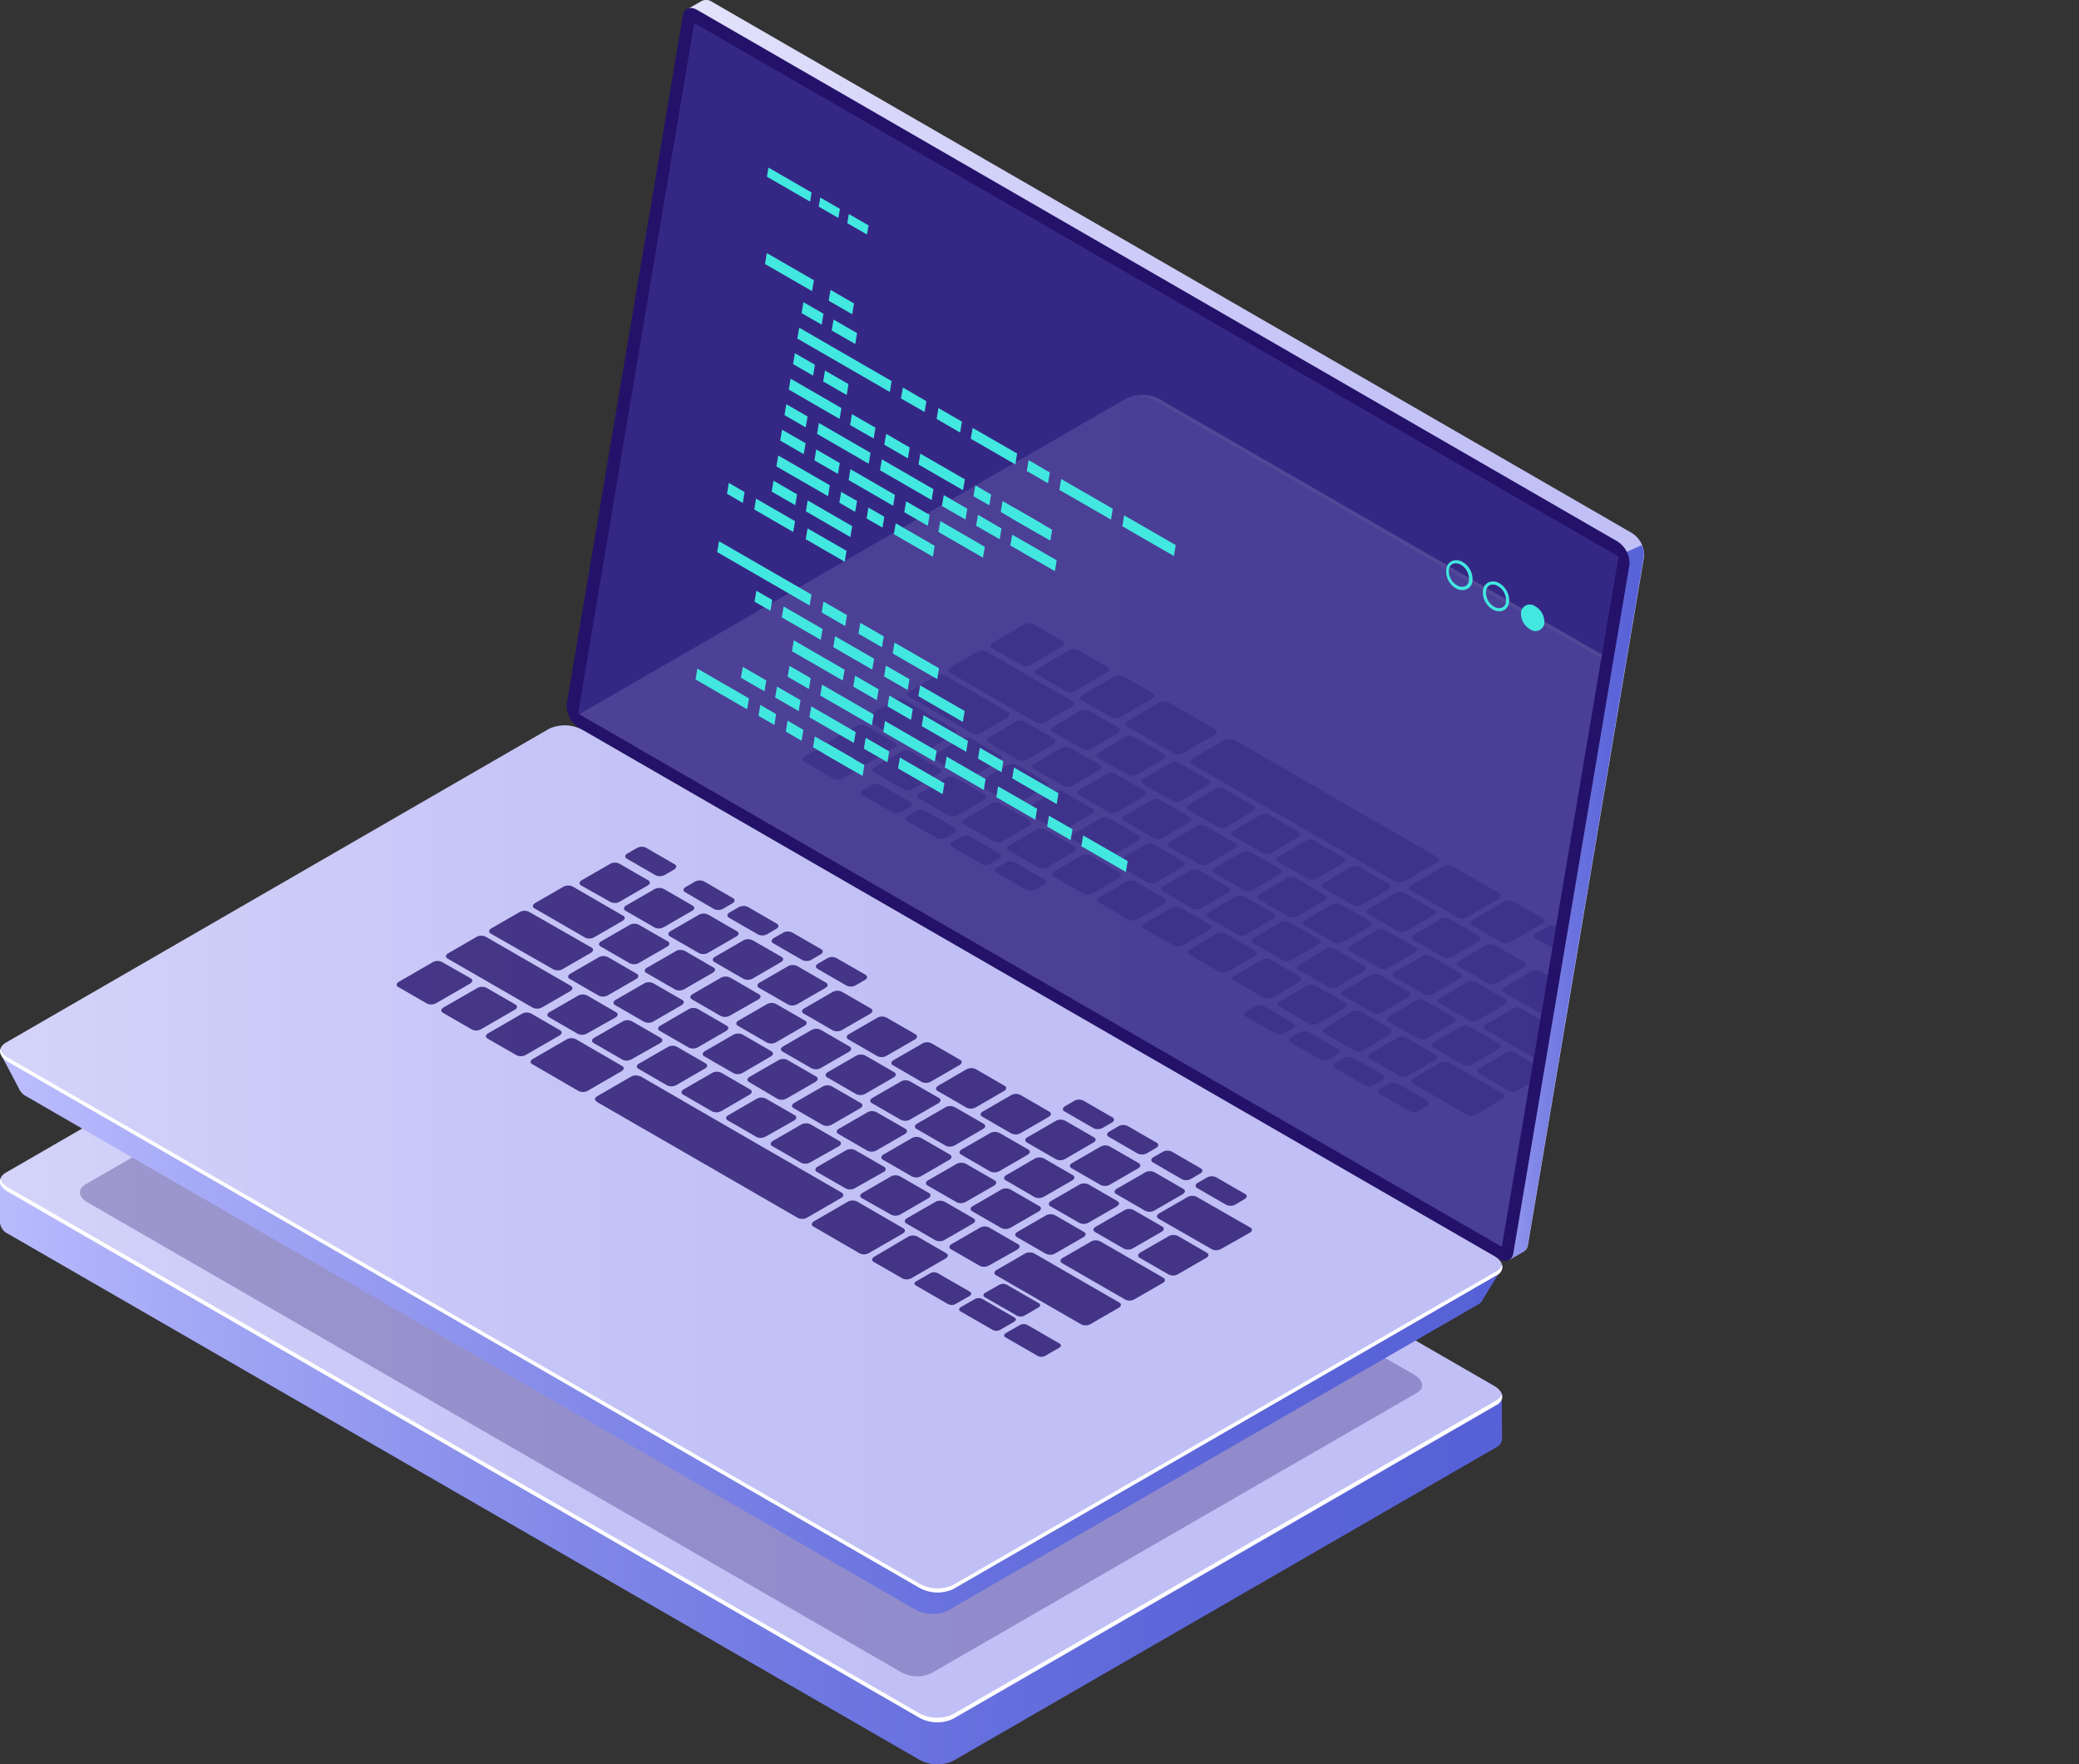 <svg id="_ÎÓÈ_1" data-name="—ÎÓÈ_1" xmlns="http://www.w3.org/2000/svg" xmlns:xlink="http://www.w3.org/1999/xlink" viewBox="0 0 232.75 197.51"><rect x="0" y="0" width="232.75" height="197.51" fill="#333333" stroke="none"/><defs><style>.cls-1{fill:none;}.cls-2{fill:url(#_ÂÁ_Ï_ÌÌ_È_ËÂÌÚ_24);}.cls-3{fill:url(#_ÂÁ_Ï_ÌÌ_È_ËÂÌÚ_3);}.cls-4,.cls-8{fill:#24126a;}.cls-4{opacity:0.3;}.cls-5{fill:#fff;}.cls-6{fill:url(#_ÂÁ_Ï_ÌÌ_È_ËÂÌÚ_3-2);}.cls-7{fill:url(#_ÂÁ_Ï_ÌÌ_È_ËÂÌÚ_24-2);}.cls-9{opacity:0.51;}.cls-10{fill:#453c9e;}.cls-11{fill:url(#_ÂÁ_Ï_ÌÌ_È_ËÂÌÚ_24-3);}.cls-12{fill:url(#_ÂÁ_Ï_ÌÌ_È_ËÂÌÚ_3-3);}.cls-13{opacity:0.15;}.cls-14{clip-path:url(#clip-path);}.cls-15{fill:url(#_ÂÁ_Ï_ÌÌ_È_ËÂÌÚ_24-4);}.cls-16{fill:url(#_ÂÁ_Ï_ÌÌ_È_ËÂÌÚ_3-4);}.cls-17{opacity:0.5;}.cls-18{opacity:0.8;}.cls-19{fill:#42e8e0;}</style><linearGradient id="_ÂÁ_Ï_ÌÌ_È_ËÂÌÚ_24" x1="357.28" y1="218.06" x2="189.14" y2="218.06" gradientUnits="userSpaceOnUse"><stop offset="0" stop-color="#5761d7"/><stop offset="0.18" stop-color="#5c66d9"/><stop offset="0.39" stop-color="#6a73df"/><stop offset="0.61" stop-color="#8289e8"/><stop offset="0.85" stop-color="#a3a7f5"/><stop offset="1" stop-color="#bcbeff"/></linearGradient><linearGradient id="_ÂÁ_Ï_ÌÌ_È_ËÂÌÚ_3" x1="405.2" y1="214.15" x2="573.33" y2="214.15" gradientTransform="matrix(-1, 0, 0, 1, 709.14, 0)" gradientUnits="userSpaceOnUse"><stop offset="0" stop-color="#c0bff6"/><stop offset="0.29" stop-color="#c5c4f7"/><stop offset="0.64" stop-color="#d3d2f9"/><stop offset="1" stop-color="#e9e9fd"/></linearGradient><linearGradient id="_ÂÁ_Ï_ÌÌ_È_ËÂÌÚ_3-2" x1="332.8" y1="140.4" x2="451.78" y2="140.4" xlink:href="#_ÂÁ_Ï_ÌÌ_È_ËÂÌÚ_3"/><linearGradient id="_ÂÁ_Ï_ÌÌ_È_ËÂÌÚ_24-2" x1="332.8" y1="170.91" x2="353.23" y2="170.91" gradientTransform="matrix(-1, 0, 0, 1, 709.14, 0)" xlink:href="#_ÂÁ_Ï_ÌÌ_È_ËÂÌÚ_24"/><linearGradient id="_ÂÁ_Ï_ÌÌ_È_ËÂÌÚ_24-3" x1="348.74" y1="204.2" x2="516.78" y2="204.2" gradientTransform="matrix(-1, 0, 0, 1, 709.14, 0)" xlink:href="#_ÂÁ_Ï_ÌÌ_È_ËÂÌÚ_24"/><linearGradient id="_ÂÁ_Ï_ÌÌ_È_ËÂÌÚ_3-3" x1="405.2" y1="199.61" x2="573.33" y2="199.61" xlink:href="#_ÂÁ_Ï_ÌÌ_È_ËÂÌÚ_3"/><clipPath id="clip-path" transform="translate(-192.3 -69.88)"><polygon class="cls-1" points="373.5 132.18 270.02 72.46 257.02 149.76 360.43 209.44 373.5 132.18"/></clipPath><linearGradient id="_ÂÁ_Ï_ÌÌ_È_ËÂÌÚ_24-4" x1="284.12" y1="167.22" x2="452.17" y2="167.22" gradientTransform="matrix(-1, 0, 0, 1, 709.14, 0)" xlink:href="#_ÂÁ_Ï_ÌÌ_È_ËÂÌÚ_24"/><linearGradient id="_ÂÁ_Ï_ÌÌ_È_ËÂÌÚ_3-4" x1="340.59" y1="162.63" x2="508.72" y2="162.63" xlink:href="#_ÂÁ_Ï_ÌÌ_È_ËÂÌÚ_3"/></defs><title>web</title><path class="cls-2" d="M360.43,226.23l-5.61-.81-97.26-56.15a4.19,4.19,0,0,0-3.77-.15l-57.92,33.44-3.57-.51v4.73h0a1.57,1.57,0,0,0,.91,1.22l102,58.86a4.2,4.2,0,0,0,3.77.15l60.84-35.12a1.1,1.1,0,0,0,.64-1h0Z" transform="translate(-192.3 -69.88)"/><path class="cls-3" d="M193.22,203.29l102,58.86a4.17,4.17,0,0,0,3.77.16l60.84-35.13c1-.55.85-1.53-.27-2.17L257.56,166.15a4.17,4.17,0,0,0-3.77-.16L193,201.12C192,201.67,192.11,202.65,193.22,203.29Z" transform="translate(-192.3 -69.88)"/><path class="cls-4" d="M202.05,204.45l91.13,52.61a3.76,3.76,0,0,0,3.37.13l54.37-31.39c.87-.5.76-1.37-.24-2l-91.12-52.61a3.76,3.76,0,0,0-3.37-.13L201.81,202.5C201,203,201.06,203.87,202.05,204.45Z" transform="translate(-192.3 -69.88)"/><path class="cls-5" d="M359.78,226.67,298.94,261.8a4.23,4.23,0,0,1-3.77-.16l-102-58.86a1.77,1.77,0,0,1-.87-1c-.15.5.14,1.07.87,1.49l102,58.86a4.17,4.17,0,0,0,3.77.16l60.84-35.13a1,1,0,0,0,.6-1.2A1.22,1.22,0,0,1,359.78,226.67Z" transform="translate(-192.3 -69.88)"/><path class="cls-6" d="M257.38,147.8l12.88-76.46-1-.44,1.56-.89h0a1.13,1.13,0,0,1,1.2.08l103,59.47a2.93,2.93,0,0,1,1.34,2.61l-13,77.07a1,1,0,0,1-.55.78h0l-1.53.88-.26-1.42.09,0L258.71,150.41A2.9,2.9,0,0,1,257.38,147.8Z" transform="translate(-192.3 -69.88)"/><path class="cls-7" d="M374.41,131.66l1.69-.75a2.37,2.37,0,0,1,.22,1.27l-13,77.07a1,1,0,0,1-.55.78h0l-1.53.88-.26-1.42.09,0-5.18-3Z" transform="translate(-192.3 -69.88)"/><path class="cls-8" d="M257.1,151.34l103,59.47c.8.45,1.48.19,1.62-.63l13-77.07a2.9,2.9,0,0,0-1.34-2.62L270.37,71c-.8-.46-1.48-.2-1.62.63l-13,77.06A2.9,2.9,0,0,0,257.1,151.34Z" transform="translate(-192.3 -69.88)"/><g class="cls-9"><polygon class="cls-10" points="77.72 2.58 181.2 62.3 168.13 139.56 64.72 79.88 77.72 2.58"/></g><path class="cls-11" d="M192.36,187.83l5.62,2.93,56.36-32.54a4.13,4.13,0,0,1,3.68.15l97.21,56.13c.93-.52,5.17-2.56,5.17-2.56l-2.06,3.34h0a1.21,1.21,0,0,1-.57.63L298.4,250.18a4.07,4.07,0,0,1-3.68-.15L195.24,192.6a1.74,1.74,0,0,1-.83-.89h0Z" transform="translate(-192.3 -69.88)"/><path class="cls-12" d="M193.22,188.75l102,58.86a4.2,4.2,0,0,0,3.77.16l60.84-35.13c1-.55.85-1.53-.27-2.17L257.56,151.61a4.17,4.17,0,0,0-3.77-.16L193,186.57C192,187.13,192.11,188.11,193.22,188.75Z" transform="translate(-192.3 -69.88)"/><path class="cls-5" d="M193.22,188.29l102,58.86a4.17,4.17,0,0,0,3.77.16l60.84-35.12a1.22,1.22,0,0,0,.61-.72,1,1,0,0,1-.61,1.17l-60.84,35.13a4.23,4.23,0,0,1-3.77-.16l-102-58.86c-.72-.42-1-1-.88-1.46A1.74,1.74,0,0,0,193.22,188.29Z" transform="translate(-192.3 -69.88)"/><g class="cls-13"><g class="cls-14"><path class="cls-15" d="M257,150.84l5.62,2.94L319,121.24a4,4,0,0,1,3.67.15l97.21,56.13C420.77,177,425,175,425,175L423,178.3h0a1.25,1.25,0,0,1-.58.64L363,213.2a4.07,4.07,0,0,1-3.68-.15l-99.47-57.43a1.81,1.81,0,0,1-.84-.89h0Z" transform="translate(-192.3 -69.88)"/><path class="cls-16" d="M257.84,151.77l102,58.86a4.2,4.2,0,0,0,3.77.15l60.84-35.12c1-.56.84-1.53-.27-2.18L322.18,114.62a4.2,4.2,0,0,0-3.77-.15l-60.84,35.12C256.6,150.15,256.73,151.12,257.84,151.77Z" transform="translate(-192.3 -69.88)"/><path class="cls-5" d="M424.13,173.48,322.18,114.62a4.53,4.53,0,0,0-2.52-.51,4.33,4.33,0,0,1,1.77.51l101.95,58.86c1.11.65,1.23,1.62.27,2.18l-60.84,35.12a3,3,0,0,1-1.25.36,3.48,3.48,0,0,0,2-.36l60.84-35.12C425.36,175.1,425.24,174.13,424.13,173.48Z" transform="translate(-192.3 -69.88)"/><g class="cls-17"><path class="cls-8" d="M311.24,141.64,308,139.75a1.08,1.08,0,0,0-1,0l-3.63,2.12c-.28.16-.3.42,0,.57l3.27,1.89a1.08,1.08,0,0,0,1,0l3.63-2.12C311.49,142.05,311.51,141.79,311.24,141.64Z" transform="translate(-192.3 -69.88)"/><path class="cls-8" d="M316.29,144.55,313,142.66a1.08,1.08,0,0,0-1,0l-3.63,2.12c-.29.17-.31.43,0,.58l3.26,1.88a1.1,1.1,0,0,0,1,0l3.63-2.12C316.53,145,316.55,144.7,316.29,144.55Z" transform="translate(-192.3 -69.88)"/><path class="cls-8" d="M321.34,147.46l-3.27-1.88a1.08,1.08,0,0,0-1,0l-3.64,2.13c-.28.16-.3.42,0,.57l3.27,1.89a1.08,1.08,0,0,0,1,0l3.63-2.12C321.58,147.87,321.6,147.61,321.34,147.46Z" transform="translate(-192.3 -69.88)"/><path class="cls-8" d="M317.49,151.34l-3.26-1.89a1.1,1.1,0,0,0-1,0l-3,1.78c-.29.17-.31.43-.05.58l3.27,1.89a1.11,1.11,0,0,0,1,0l3.05-1.78C317.74,151.75,317.76,151.49,317.49,151.34Z" transform="translate(-192.3 -69.88)"/><path class="cls-8" d="M322.54,154.25l-3.27-1.88a1.08,1.08,0,0,0-1,0l-3,1.78c-.28.16-.3.42,0,.57l3.27,1.89a1.08,1.08,0,0,0,1,0l3.05-1.78C322.78,154.66,322.8,154.41,322.54,154.25Z" transform="translate(-192.3 -69.88)"/><path class="cls-8" d="M327.59,157.17l-3.27-1.89a1.08,1.08,0,0,0-1,0l-3.05,1.78c-.29.17-.31.42,0,.58l3.27,1.88a1.11,1.11,0,0,0,1,0l3.05-1.79C327.83,157.58,327.85,157.32,327.59,157.17Z" transform="translate(-192.3 -69.88)"/><path class="cls-8" d="M332.63,160.08l-3.26-1.88a1.1,1.1,0,0,0-1,0l-3,1.78c-.29.17-.31.43-.05.58l3.27,1.89a1.08,1.08,0,0,0,1,0l3-1.78C332.88,160.49,332.9,160.23,332.63,160.08Z" transform="translate(-192.3 -69.88)"/><path class="cls-8" d="M337.68,163l-3.27-1.89a1.08,1.08,0,0,0-1,0l-3.05,1.78c-.28.16-.3.42,0,.57l3.27,1.89a1.08,1.08,0,0,0,1,0l3.05-1.78C337.92,163.41,337.94,163.15,337.68,163Z" transform="translate(-192.3 -69.88)"/><path class="cls-8" d="M342.73,165.91,339.46,164a1.08,1.08,0,0,0-1,0l-3.05,1.78c-.29.17-.31.43,0,.58l3.27,1.88a1.08,1.08,0,0,0,1,0l3.05-1.78C343,166.32,343,166.06,342.73,165.91Z" transform="translate(-192.3 -69.88)"/><path class="cls-8" d="M347.77,168.82l-3.26-1.88a1.1,1.1,0,0,0-1,0l-3,1.78c-.29.17-.31.43-.05.58l3.27,1.89a1.08,1.08,0,0,0,1,0l3.05-1.78C348,169.23,348,169,347.77,168.82Z" transform="translate(-192.3 -69.88)"/><path class="cls-8" d="M352.82,171.74l-3.27-1.89a1.08,1.08,0,0,0-1,0l-3.05,1.78c-.28.17-.3.42,0,.57l3.27,1.89a1.08,1.08,0,0,0,1,0l3-1.78C353.06,172.15,353.08,171.89,352.82,171.74Z" transform="translate(-192.3 -69.88)"/><path class="cls-8" d="M357.87,174.65l-3.27-1.89a1.08,1.08,0,0,0-1,0l-3.05,1.78c-.29.17-.31.43,0,.58l3.27,1.89a1.12,1.12,0,0,0,1,0l3.05-1.78C358.11,175.06,358.13,174.8,357.87,174.65Z" transform="translate(-192.3 -69.88)"/><path class="cls-8" d="M362.91,177.56l-3.26-1.88a1.13,1.13,0,0,0-1,0l-3,1.79c-.29.16-.31.42-.05.57l3.27,1.89a1.08,1.08,0,0,0,1,0l3.05-1.78C363.16,178,363.18,177.72,362.91,177.56Z" transform="translate(-192.3 -69.88)"/><path class="cls-8" d="M315.39,155.5l-3.27-1.89a1.08,1.08,0,0,0-1,0l-3.05,1.78c-.28.17-.3.43,0,.58l3.27,1.88a1.08,1.08,0,0,0,1,0l3.05-1.78C315.64,155.91,315.65,155.65,315.39,155.5Z" transform="translate(-192.3 -69.88)"/><path class="cls-8" d="M310.27,152.54,307,150.66a1.08,1.08,0,0,0-1,0L303,152.47c-.28.16-.3.42,0,.57l3.27,1.89a1.08,1.08,0,0,0,1,0l3.05-1.78C310.51,153,310.53,152.69,310.27,152.54Z" transform="translate(-192.3 -69.88)"/><path class="cls-8" d="M305.14,149.58l-7-4.06a1.11,1.11,0,0,0-1,0l-3.05,1.79c-.28.16-.3.42,0,.57l7,4.07a1.08,1.08,0,0,0,1,0l3.05-1.78C305.38,150,305.4,149.73,305.14,149.58Z" transform="translate(-192.3 -69.88)"/><path class="cls-8" d="M299.19,151.52l-5.71-3.3a1.1,1.1,0,0,0-1,0L289.43,150c-.28.17-.3.42,0,.57l5.72,3.3a1.08,1.08,0,0,0,1,0l3-1.78C299.43,151.93,299.45,151.67,299.19,151.52Z" transform="translate(-192.3 -69.88)"/><path class="cls-8" d="M320.44,158.41l-3.27-1.88a1.11,1.11,0,0,0-1,0l-3.05,1.79c-.29.16-.3.42,0,.57l3.27,1.89a1.08,1.08,0,0,0,1,0l3-1.78C320.68,158.82,320.7,158.57,320.44,158.41Z" transform="translate(-192.3 -69.88)"/><path class="cls-8" d="M325.48,161.33l-3.26-1.89a1.08,1.08,0,0,0-1,0l-3.05,1.78c-.29.17-.31.42,0,.58l3.26,1.88a1.08,1.08,0,0,0,1,0l3.05-1.78C325.73,161.74,325.75,161.48,325.48,161.33Z" transform="translate(-192.3 -69.88)"/><path class="cls-8" d="M330.53,164.24l-3.27-1.89a1.12,1.12,0,0,0-1,0l-3,1.78c-.28.17-.3.43,0,.58l3.27,1.89a1.08,1.08,0,0,0,1,0l3.05-1.78C330.78,164.65,330.79,164.39,330.53,164.24Z" transform="translate(-192.3 -69.88)"/><path class="cls-8" d="M335.58,167.15l-3.27-1.88a1.08,1.08,0,0,0-1,0l-3.05,1.78c-.29.16-.3.42,0,.57l3.27,1.89a1.08,1.08,0,0,0,1,0l3.05-1.78C335.82,167.56,335.84,167.31,335.58,167.15Z" transform="translate(-192.3 -69.88)"/><path class="cls-8" d="M340.62,170.07l-3.26-1.89a1.08,1.08,0,0,0-1,0L333.32,170c-.29.17-.31.43-.05.58l3.27,1.88a1.11,1.11,0,0,0,1,0l3.05-1.79C340.87,170.48,340.89,170.22,340.62,170.07Z" transform="translate(-192.3 -69.88)"/><path class="cls-8" d="M345.67,173l-3.27-1.88a1.08,1.08,0,0,0-1,0l-3.05,1.78c-.28.17-.3.43,0,.58l3.27,1.89a1.08,1.08,0,0,0,1,0l3.05-1.78C345.92,173.39,345.93,173.13,345.67,173Z" transform="translate(-192.3 -69.88)"/><path class="cls-8" d="M350.72,175.9,347.45,174a1.08,1.08,0,0,0-1,0l-3,1.78c-.29.16-.3.42,0,.57l3.27,1.89a1.08,1.08,0,0,0,1,0l3.05-1.78C351,176.31,351,176.05,350.72,175.9Z" transform="translate(-192.3 -69.88)"/><path class="cls-8" d="M355.76,178.81l-3.26-1.89a1.08,1.08,0,0,0-1,0l-3.05,1.78c-.29.17-.31.43,0,.58l3.27,1.88a1.08,1.08,0,0,0,1,0l3.05-1.78C356,179.22,356,179,355.76,178.81Z" transform="translate(-192.3 -69.88)"/><path class="cls-8" d="M360.81,181.72l-3.27-1.88a1.11,1.11,0,0,0-1,0l-3.05,1.79c-.28.16-.3.42,0,.57l3.27,1.89a1.08,1.08,0,0,0,1,0l3-1.78C361.06,182.13,361.07,181.87,360.81,181.72Z" transform="translate(-192.3 -69.88)"/><path class="cls-8" d="M369.78,186.9l-7.13-4.11a1.11,1.11,0,0,0-1,0l-3.05,1.79c-.28.16-.3.42,0,.57l7.13,4.12a1.08,1.08,0,0,0,1,0l3.05-1.78C370,187.31,370.05,187.05,369.78,186.9Z" transform="translate(-192.3 -69.88)"/><path class="cls-8" d="M360.53,192.31l-6-3.48a1.08,1.08,0,0,0-1,0l-3,1.78c-.28.17-.3.43,0,.58l6,3.47a1.11,1.11,0,0,0,1,0l3.05-1.79C360.78,192.72,360.79,192.46,360.53,192.31Z" transform="translate(-192.3 -69.88)"/><path class="cls-8" d="M319.74,163.38l-3.27-1.88a1.08,1.08,0,0,0-1,0l-3.05,1.78c-.29.17-.3.43,0,.58l3.27,1.89a1.08,1.08,0,0,0,1,0L319.7,164C320,163.79,320,163.53,319.74,163.38Z" transform="translate(-192.3 -69.88)"/><path class="cls-8" d="M314.57,160.4l-3.27-1.89a1.08,1.08,0,0,0-1,0l-3.05,1.78c-.29.17-.31.42,0,.57l3.26,1.89a1.1,1.1,0,0,0,1,0l3-1.78C314.81,160.81,314.83,160.55,314.57,160.4Z" transform="translate(-192.3 -69.88)"/><path class="cls-8" d="M309.39,157.41l-3.26-1.89a1.1,1.1,0,0,0-1,0l-3.05,1.78c-.28.17-.3.43,0,.58l3.27,1.89a1.11,1.11,0,0,0,1,0l3.05-1.78C309.64,157.82,309.66,157.56,309.39,157.41Z" transform="translate(-192.3 -69.88)"/><path class="cls-8" d="M304.22,154.42,301,152.54a1.11,1.11,0,0,0-1,0l-3,1.79c-.28.16-.3.42,0,.57l3.27,1.89a1.08,1.08,0,0,0,1,0l3.05-1.78C304.47,154.83,304.48,154.58,304.22,154.42Z" transform="translate(-192.3 -69.88)"/><path class="cls-8" d="M324.78,166.3l-3.26-1.89a1.1,1.1,0,0,0-1,0l-3,1.78c-.29.16-.31.42-.05.57l3.27,1.89a1.08,1.08,0,0,0,1,0l3.05-1.78C325,166.71,325.05,166.45,324.78,166.3Z" transform="translate(-192.3 -69.88)"/><path class="cls-8" d="M329.83,169.21l-3.27-1.89a1.08,1.08,0,0,0-1,0l-3.05,1.78c-.28.17-.3.43,0,.58l3.27,1.88a1.08,1.08,0,0,0,1,0l3.05-1.78C330.07,169.62,330.09,169.36,329.83,169.21Z" transform="translate(-192.3 -69.88)"/><path class="cls-8" d="M334.88,172.12l-3.27-1.88a1.11,1.11,0,0,0-1,0l-3.05,1.79c-.29.16-.3.42,0,.57l3.27,1.89a1.08,1.08,0,0,0,1,0l3-1.78C335.12,172.53,335.14,172.28,334.88,172.12Z" transform="translate(-192.3 -69.88)"/><path class="cls-8" d="M339.92,175l-3.26-1.89a1.1,1.1,0,0,0-1,0l-3,1.78c-.29.17-.31.42-.05.58l3.27,1.88a1.08,1.08,0,0,0,1,0l3.05-1.78C340.17,175.45,340.19,175.19,339.92,175Z" transform="translate(-192.3 -69.88)"/><path class="cls-8" d="M345,178l-3.27-1.89a1.12,1.12,0,0,0-1,0l-3,1.78c-.28.17-.3.43,0,.58l3.27,1.89a1.11,1.11,0,0,0,1,0l3.05-1.78C345.21,178.36,345.23,178.1,345,178Z" transform="translate(-192.3 -69.88)"/><path class="cls-8" d="M350,180.86,346.75,179a1.08,1.08,0,0,0-1,0l-3.05,1.78c-.29.16-.3.42,0,.57l3.27,1.89a1.08,1.08,0,0,0,1,0l3.05-1.78C350.26,181.27,350.28,181,350,180.86Z" transform="translate(-192.3 -69.88)"/><path class="cls-8" d="M355.06,183.78l-3.26-1.89a1.1,1.1,0,0,0-1,0l-3,1.78c-.29.17-.31.42-.05.58l3.27,1.88a1.11,1.11,0,0,0,1,0l3-1.79C355.31,184.19,355.33,183.93,355.06,183.78Z" transform="translate(-192.3 -69.88)"/><path class="cls-8" d="M360.11,186.69l-3.27-1.88a1.08,1.08,0,0,0-1,0l-3.05,1.78c-.28.17-.3.43,0,.58l3.27,1.89a1.08,1.08,0,0,0,1,0l3.05-1.78C360.35,187.1,360.37,186.84,360.11,186.69Z" transform="translate(-192.3 -69.88)"/><path class="cls-8" d="M365.16,189.61l-3.27-1.89a1.08,1.08,0,0,0-1,0l-3,1.78c-.29.16-.3.42,0,.57l3.27,1.89a1.08,1.08,0,0,0,1,0l3.05-1.78C365.4,190,365.42,189.76,365.16,189.61Z" transform="translate(-192.3 -69.88)"/><path class="cls-8" d="M307.54,161.71l-3.27-1.88a1.08,1.08,0,0,0-1,0l-3,1.78c-.28.16-.3.42,0,.57l3.27,1.89a1.08,1.08,0,0,0,1,0l3.05-1.78C307.79,162.12,307.8,161.87,307.54,161.71Z" transform="translate(-192.3 -69.88)"/><path class="cls-8" d="M302.52,158.82l-3.27-1.89a1.08,1.08,0,0,0-1,0l-3.05,1.78c-.28.16-.3.42,0,.57l3.27,1.89a1.08,1.08,0,0,0,1,0l3.05-1.78C302.76,159.22,302.78,159,302.52,158.82Z" transform="translate(-192.3 -69.88)"/><path class="cls-8" d="M297.5,155.92,294.23,154a1.08,1.08,0,0,0-1,0l-3.05,1.78c-.28.16-.3.42,0,.57l3.27,1.89a1.08,1.08,0,0,0,1,0l3-1.78C297.74,156.33,297.76,156.07,297.5,155.92Z" transform="translate(-192.3 -69.88)"/><path class="cls-8" d="M292.48,153l-3.27-1.89a1.08,1.08,0,0,0-1,0l-3.05,1.78c-.29.17-.3.42,0,.57l3.27,1.89a1.08,1.08,0,0,0,1,0l3.05-1.78C292.72,153.43,292.74,153.17,292.48,153Z" transform="translate(-192.3 -69.88)"/><path class="cls-8" d="M287.62,155.86,284.35,154a1.08,1.08,0,0,0-1,0l-1,.59c-.29.16-.31.42,0,.57l3.26,1.89a1.1,1.1,0,0,0,1,0l1-.59C287.86,156.27,287.88,156,287.62,155.86Z" transform="translate(-192.3 -69.88)"/><path class="cls-8" d="M294.17,159.64l-3.27-1.89a1.11,1.11,0,0,0-1,0l-1,.59c-.28.17-.3.43,0,.58l3.27,1.88a1.11,1.11,0,0,0,1,0l1-.59C294.41,160.05,294.43,159.79,294.17,159.64Z" transform="translate(-192.3 -69.88)"/><path class="cls-8" d="M299.17,162.53l-3.27-1.89a1.08,1.08,0,0,0-1,0l-1,.59c-.28.16-.3.42,0,.57l3.27,1.89a1.08,1.08,0,0,0,1,0l1-.59C299.41,162.94,299.43,162.68,299.17,162.53Z" transform="translate(-192.3 -69.88)"/><path class="cls-8" d="M304.17,165.42l-3.27-1.89a1.08,1.08,0,0,0-1,0l-1,.58c-.28.17-.3.43,0,.58l3.27,1.89a1.08,1.08,0,0,0,1,0l1-.59C304.41,165.82,304.43,165.57,304.17,165.42Z" transform="translate(-192.3 -69.88)"/><path class="cls-8" d="M309.17,168.3l-3.27-1.88a1.08,1.08,0,0,0-1,0l-1,.59c-.28.17-.3.43,0,.58l3.27,1.88a1.08,1.08,0,0,0,1,0l1-.59C309.41,168.71,309.43,168.45,309.17,168.3Z" transform="translate(-192.3 -69.88)"/><path class="cls-8" d="M337.09,184.42l-3.27-1.89a1.08,1.08,0,0,0-1,0l-1,.59c-.28.17-.3.42,0,.58l3.27,1.88a1.11,1.11,0,0,0,1,0l1-.59C337.33,184.83,337.35,184.57,337.09,184.42Z" transform="translate(-192.3 -69.88)"/><path class="cls-8" d="M342.09,187.31l-3.27-1.89a1.08,1.08,0,0,0-1,0l-1,.59c-.28.16-.3.42,0,.57l3.27,1.89a1.08,1.08,0,0,0,1,0l1-.59C342.33,187.72,342.35,187.46,342.09,187.31Z" transform="translate(-192.3 -69.88)"/><path class="cls-8" d="M347.09,190.19l-3.27-1.88a1.08,1.08,0,0,0-1,0l-1,.58c-.28.17-.3.43,0,.58l3.27,1.89a1.08,1.08,0,0,0,1,0l1-.59C347.33,190.6,347.35,190.35,347.09,190.19Z" transform="translate(-192.3 -69.88)"/><path class="cls-8" d="M352.09,193.08l-3.27-1.88a1.08,1.08,0,0,0-1,0l-1,.59c-.28.17-.3.43,0,.58l3.27,1.88a1.08,1.08,0,0,0,1,0l1-.59C352.33,193.49,352.35,193.23,352.09,193.08Z" transform="translate(-192.3 -69.88)"/><path class="cls-8" d="M312.59,164.63l-3.27-1.89a1.08,1.08,0,0,0-1,0l-3.05,1.78c-.28.17-.3.42,0,.58l3.27,1.88a1.11,1.11,0,0,0,1,0l3.05-1.79C312.83,165,312.85,164.78,312.59,164.63Z" transform="translate(-192.3 -69.88)"/><path class="cls-8" d="M317.64,167.54l-3.27-1.88a1.08,1.08,0,0,0-1,0l-3.05,1.78c-.29.17-.31.43,0,.58l3.26,1.89a1.1,1.1,0,0,0,1,0l3-1.78C317.88,168,317.9,167.69,317.64,167.54Z" transform="translate(-192.3 -69.88)"/><path class="cls-8" d="M322.68,170.46l-3.27-1.89a1.08,1.08,0,0,0-1,0l-3.05,1.78c-.28.16-.3.42,0,.57l3.27,1.89a1.08,1.08,0,0,0,1,0l3.05-1.78C322.93,170.86,322.94,170.61,322.68,170.46Z" transform="translate(-192.3 -69.88)"/><path class="cls-8" d="M327.73,173.37l-3.27-1.89a1.08,1.08,0,0,0-1,0l-3.05,1.78c-.29.17-.3.43,0,.58l3.27,1.88a1.08,1.08,0,0,0,1,0l3.05-1.78C328,173.78,328,173.52,327.73,173.37Z" transform="translate(-192.3 -69.88)"/><path class="cls-8" d="M332.78,176.28l-3.27-1.88a1.08,1.08,0,0,0-1,0l-3,1.78c-.29.17-.31.43,0,.58l3.26,1.89a1.08,1.08,0,0,0,1,0l3.05-1.78C333,176.69,333,176.43,332.78,176.28Z" transform="translate(-192.3 -69.88)"/><path class="cls-8" d="M337.82,179.2l-3.27-1.89a1.08,1.08,0,0,0-1,0l-3.05,1.78c-.28.17-.3.42,0,.57l3.27,1.89a1.08,1.08,0,0,0,1,0l3-1.78C338.07,179.61,338.08,179.35,337.82,179.2Z" transform="translate(-192.3 -69.88)"/><path class="cls-8" d="M342.87,182.11l-3.27-1.89a1.08,1.08,0,0,0-1,0L335.56,182c-.29.17-.3.43,0,.58l3.27,1.89a1.12,1.12,0,0,0,1,0l3.05-1.78C343.11,182.52,343.13,182.26,342.87,182.11Z" transform="translate(-192.3 -69.88)"/><path class="cls-8" d="M347.92,185l-3.27-1.88a1.11,1.11,0,0,0-1,0L340.61,185c-.29.16-.31.42,0,.57l3.26,1.89a1.08,1.08,0,0,0,1,0l3.05-1.78C348.16,185.43,348.18,185.18,347.92,185Z" transform="translate(-192.3 -69.88)"/><path class="cls-8" d="M353,187.94l-3.27-1.89a1.08,1.08,0,0,0-1,0l-3.05,1.78c-.28.17-.3.42,0,.58l3.27,1.88a1.08,1.08,0,0,0,1,0l3.05-1.78C353.21,188.35,353.22,188.09,353,187.94Z" transform="translate(-192.3 -69.88)"/><path class="cls-8" d="M312.35,148.37l-9.62-5.55a1.08,1.08,0,0,0-1,0l-3.05,1.78c-.29.17-.31.43-.05.58l9.63,5.56a1.08,1.08,0,0,0,1,0l3.05-1.78C312.59,148.78,312.61,148.52,312.35,148.37Z" transform="translate(-192.3 -69.88)"/><path class="cls-8" d="M374.35,184.17l-9.62-5.56a1.1,1.1,0,0,0-1,0l-3,1.78c-.29.17-.31.42-.05.58l9.63,5.55a1.08,1.08,0,0,0,1,0l3.05-1.78C374.59,184.58,374.61,184.32,374.35,184.17Z" transform="translate(-192.3 -69.88)"/><path class="cls-8" d="M365,172.67l-3.27-1.89a1.08,1.08,0,0,0-1,0l-3.63,2.12c-.29.17-.31.42,0,.58l3.26,1.88a1.1,1.1,0,0,0,1,0l3.63-2.12C365.23,173.08,365.25,172.82,365,172.67Z" transform="translate(-192.3 -69.88)"/><path class="cls-8" d="M328.34,151.51l-5.23-3a1.08,1.08,0,0,0-1,0l-3.63,2.12c-.28.17-.3.42,0,.58l5.23,3a1.11,1.11,0,0,0,1,0l3.63-2.13C328.58,151.92,328.6,151.66,328.34,151.51Z" transform="translate(-192.3 -69.88)"/><path class="cls-8" d="M360.13,169.86l-5.23-3a1.08,1.08,0,0,0-1,0L350.28,169c-.29.17-.31.43,0,.58l5.22,3a1.08,1.08,0,0,0,1,0l3.64-2.12C360.37,170.27,360.39,170,360.13,169.86Z" transform="translate(-192.3 -69.88)"/><path class="cls-8" d="M335.62,155.71l-5.22-3a1.1,1.1,0,0,0-1,0l-3.63,2.12c-.28.17-.3.43,0,.58l5.23,3a1.08,1.08,0,0,0,1,0l3.63-2.12C335.87,156.12,335.88,155.86,335.62,155.71Z" transform="translate(-192.3 -69.88)"/><path class="cls-8" d="M325.77,155.44l22.72,13.12a1.08,1.08,0,0,0,1,0l3.7-2.16c.27-.16.26-.41,0-.58l-22.72-13.12Z" transform="translate(-192.3 -69.88)"/><path class="cls-8" d="M374.28,180.74l3.64,2.1a.88.88,0,0,0,.82,0l1.48-.87c.24-.13.25-.34,0-.47l-3.64-2.1a1,1,0,0,0-.82,0l-1.48.87C374.08,180.41,374.07,180.62,374.28,180.74Z" transform="translate(-192.3 -69.88)"/><path class="cls-8" d="M369.2,177.8l3.64,2.11a.89.89,0,0,0,.81,0l1.48-.86c.24-.14.25-.35,0-.48l-3.64-2.1a.92.92,0,0,0-.81,0l-1.49.87C369,177.47,369,177.68,369.2,177.8Z" transform="translate(-192.3 -69.88)"/><path class="cls-8" d="M364.15,174.89l3.64,2.1a.86.86,0,0,0,.81,0l1.49-.87c.23-.13.25-.35,0-.47l-3.64-2.1a.86.86,0,0,0-.81,0l-1.49.87C364,174.56,363.93,174.77,364.15,174.89Z" transform="translate(-192.3 -69.88)"/><path class="cls-8" d="M366.57,179.34l3.64,2.1a1,1,0,0,0,.82,0l1.48-.87c.23-.14.25-.35,0-.47L368.9,178a.89.89,0,0,0-.81,0l-1.48.87C366.37,179,366.36,179.21,366.57,179.34Z" transform="translate(-192.3 -69.88)"/></g></g></g><g class="cls-18"><path class="cls-8" d="M240.12,182.23l-3.24-1.87c-.26-.15-.22-.41.08-.58l3.82-2.21a1.13,1.13,0,0,1,1,0L245,179.4c.26.15.22.41-.08.59l-3.82,2.2A1.13,1.13,0,0,1,240.12,182.23Z" transform="translate(-192.3 -69.88)"/><path class="cls-8" d="M245.12,185.12l-3.24-1.87c-.26-.15-.23-.41.07-.59l3.82-2.2a1.15,1.15,0,0,1,1,0l3.23,1.87c.26.15.23.41-.07.58l-3.82,2.21A1.13,1.13,0,0,1,245.12,185.12Z" transform="translate(-192.3 -69.88)"/><path class="cls-8" d="M250.12,188l-3.24-1.86c-.26-.15-.23-.42.07-.59l3.82-2.21a1.15,1.15,0,0,1,1,0l3.23,1.87c.26.15.23.41-.07.59l-3.82,2.2A1.13,1.13,0,0,1,250.12,188Z" transform="translate(-192.3 -69.88)"/><path class="cls-8" d="M257,185.62l-3.24-1.87c-.26-.15-.23-.41.07-.58l3.21-1.85a1.12,1.12,0,0,1,1,0l3.23,1.87c.26.15.23.41-.07.59L258,185.58A1.13,1.13,0,0,1,257,185.62Z" transform="translate(-192.3 -69.88)"/><path class="cls-8" d="M262,188.51l-3.24-1.87c-.26-.15-.23-.41.07-.59l3.21-1.85a1.13,1.13,0,0,1,1,0l3.24,1.87c.26.15.23.41-.07.58L263,188.46A1.1,1.1,0,0,1,262,188.51Z" transform="translate(-192.3 -69.88)"/><path class="cls-8" d="M267,191.39l-3.23-1.87c-.26-.15-.23-.41.07-.58l3.21-1.85a1.1,1.1,0,0,1,1-.05l3.24,1.87c.26.15.23.42-.08.59l-3.2,1.85A1.15,1.15,0,0,1,267,191.39Z" transform="translate(-192.3 -69.88)"/><path class="cls-8" d="M272,194.28l-3.23-1.87c-.26-.15-.23-.41.07-.59l3.21-1.85a1.13,1.13,0,0,1,1,0l3.24,1.87c.26.15.22.41-.08.58l-3.2,1.86A1.15,1.15,0,0,1,272,194.28Z" transform="translate(-192.3 -69.88)"/><path class="cls-8" d="M277,197.16l-3.24-1.87c-.26-.15-.22-.41.08-.58l3.2-1.85a1.12,1.12,0,0,1,1,0l3.23,1.86c.26.15.23.42-.07.59L278,197.12A1.13,1.13,0,0,1,277,197.16Z" transform="translate(-192.3 -69.88)"/><path class="cls-8" d="M282,200.05l-3.24-1.87c-.26-.15-.23-.41.07-.59l3.21-1.85a1.15,1.15,0,0,1,1,0l3.23,1.87c.26.15.23.41-.07.59L283,200A1.13,1.13,0,0,1,282,200.05Z" transform="translate(-192.3 -69.88)"/><path class="cls-8" d="M287,202.93l-3.24-1.86c-.26-.15-.23-.42.07-.59l3.21-1.85a1.13,1.13,0,0,1,1,0l3.24,1.87c.26.15.23.41-.07.58L288,202.89A1.1,1.1,0,0,1,287,202.93Z" transform="translate(-192.3 -69.88)"/><path class="cls-8" d="M292,205.82,288.78,204c-.26-.15-.23-.41.07-.58l3.21-1.86a1.13,1.13,0,0,1,1,0l3.24,1.87c.26.15.22.41-.08.59l-3.2,1.85A1.15,1.15,0,0,1,292,205.82Z" transform="translate(-192.3 -69.88)"/><path class="cls-8" d="M297,208.71l-3.23-1.87c-.26-.15-.23-.42.07-.59l3.21-1.85a1.13,1.13,0,0,1,1,0l3.24,1.87c.26.15.22.41-.08.58l-3.2,1.85A1.12,1.12,0,0,1,297,208.71Z" transform="translate(-192.3 -69.88)"/><path class="cls-8" d="M302,211.59l-3.24-1.87c-.26-.15-.22-.41.08-.58l3.2-1.85a1.12,1.12,0,0,1,1,0l3.23,1.87c.26.15.23.41-.07.59L303,211.55A1.13,1.13,0,0,1,302,211.59Z" transform="translate(-192.3 -69.88)"/><path class="cls-8" d="M264.39,184.25l-3.23-1.86c-.26-.15-.23-.42.07-.59l3.21-1.85a1.13,1.13,0,0,1,1,0l3.24,1.87c.26.15.22.41-.08.58l-3.2,1.85A1.12,1.12,0,0,1,264.39,184.25Z" transform="translate(-192.3 -69.88)"/><path class="cls-8" d="M259.32,181.33l-3.24-1.87c-.26-.15-.22-.41.08-.59l3.2-1.85a1.15,1.15,0,0,1,1,0l3.23,1.87c.26.15.23.41-.07.58l-3.21,1.85A1.1,1.1,0,0,1,259.32,181.33Z" transform="translate(-192.3 -69.88)"/><path class="cls-8" d="M254.24,178.39l-7-4c-.26-.15-.23-.41.07-.59l3.21-1.85a1.13,1.13,0,0,1,1,0l7,4c.26.15.23.42-.07.59l-3.21,1.85A1.13,1.13,0,0,1,254.24,178.39Z" transform="translate(-192.3 -69.88)"/><path class="cls-8" d="M257.79,174.83l-5.66-3.27c-.26-.15-.22-.41.08-.59l3.2-1.85a1.15,1.15,0,0,1,1,0l5.65,3.27c.26.15.23.41-.07.58l-3.21,1.85A1.1,1.1,0,0,1,257.79,174.83Z" transform="translate(-192.3 -69.88)"/><path class="cls-8" d="M269.39,187.14l-3.24-1.87c-.26-.15-.22-.41.08-.58l3.2-1.86a1.15,1.15,0,0,1,1,0l3.23,1.87c.26.15.23.41-.07.59l-3.21,1.85A1.13,1.13,0,0,1,269.39,187.14Z" transform="translate(-192.3 -69.88)"/><path class="cls-8" d="M274.39,190l-3.24-1.87c-.26-.15-.23-.41.08-.59l3.2-1.85a1.15,1.15,0,0,1,1,0l3.23,1.87c.26.15.23.41-.07.58L275.4,190A1.1,1.1,0,0,1,274.39,190Z" transform="translate(-192.3 -69.88)"/><path class="cls-8" d="M279.39,192.91,276.15,191c-.26-.15-.23-.41.07-.58l3.21-1.85a1.1,1.1,0,0,1,1-.05l3.24,1.87c.26.15.23.41-.07.59l-3.21,1.85A1.13,1.13,0,0,1,279.39,192.91Z" transform="translate(-192.3 -69.88)"/><path class="cls-8" d="M284.38,195.8l-3.23-1.87c-.26-.15-.23-.41.07-.59l3.21-1.85a1.13,1.13,0,0,1,1,0l3.24,1.87c.26.15.23.41-.07.58l-3.21,1.85A1.12,1.12,0,0,1,284.38,195.8Z" transform="translate(-192.3 -69.88)"/><path class="cls-8" d="M289.38,198.68l-3.23-1.87c-.26-.15-.23-.41.07-.58l3.21-1.85a1.1,1.1,0,0,1,1,0l3.24,1.86c.26.15.22.42-.08.59l-3.2,1.85A1.15,1.15,0,0,1,289.38,198.68Z" transform="translate(-192.3 -69.88)"/><path class="cls-8" d="M294.38,201.57l-3.24-1.87c-.26-.15-.22-.41.08-.59l3.2-1.85a1.15,1.15,0,0,1,1,0l3.23,1.87c.26.15.23.41-.07.58l-3.21,1.86A1.13,1.13,0,0,1,294.38,201.57Z" transform="translate(-192.3 -69.88)"/><path class="cls-8" d="M299.38,204.45l-3.24-1.86c-.26-.15-.23-.42.07-.59l3.21-1.85a1.15,1.15,0,0,1,1,0l3.23,1.86c.26.15.23.42-.07.59l-3.21,1.85A1.13,1.13,0,0,1,299.38,204.45Z" transform="translate(-192.3 -69.88)"/><path class="cls-8" d="M304.38,207.34l-3.24-1.87c-.26-.15-.23-.41.07-.58l3.21-1.86a1.13,1.13,0,0,1,1,0l3.24,1.87c.26.15.23.41-.07.59l-3.21,1.85A1.13,1.13,0,0,1,304.38,207.34Z" transform="translate(-192.3 -69.88)"/><path class="cls-8" d="M309.37,210.22l-3.23-1.86c-.26-.15-.23-.42.07-.59l3.21-1.85a1.13,1.13,0,0,1,1,0l3.24,1.87c.26.15.23.41-.07.58l-3.21,1.85A1.12,1.12,0,0,1,309.37,210.22Z" transform="translate(-192.3 -69.88)"/><path class="cls-8" d="M318.26,215.35l-7.06-4.07c-.26-.15-.23-.41.07-.59l3.21-1.85a1.13,1.13,0,0,1,1,0l7.06,4.08c.26.15.23.41-.07.58l-3.21,1.85A1.1,1.1,0,0,1,318.26,215.35Z" transform="translate(-192.3 -69.88)"/><path class="cls-8" d="M328,209.74l-6-3.44c-.26-.15-.23-.42.07-.59l3.21-1.85a1.13,1.13,0,0,1,1,0l6,3.44c.26.15.23.41-.07.58L329,209.69A1.1,1.1,0,0,1,328,209.74Z" transform="translate(-192.3 -69.88)"/><path class="cls-8" d="M278.14,186.58l-3.23-1.87c-.26-.15-.23-.42.07-.59l3.21-1.85a1.13,1.13,0,0,1,1,0l3.24,1.87c.26.15.22.41-.08.58l-3.2,1.85A1.12,1.12,0,0,1,278.14,186.58Z" transform="translate(-192.3 -69.88)"/><path class="cls-8" d="M273,183.62l-3.24-1.87c-.26-.15-.22-.41.08-.59l3.2-1.85a1.15,1.15,0,0,1,1,0l3.23,1.87c.26.15.23.41-.07.58L274,183.58A1.13,1.13,0,0,1,273,183.62Z" transform="translate(-192.3 -69.88)"/><path class="cls-8" d="M267.9,180.66l-3.24-1.87c-.26-.15-.23-.41.07-.58l3.21-1.85a1.12,1.12,0,0,1,1-.05l3.23,1.87c.26.15.23.41-.07.59l-3.21,1.85A1.13,1.13,0,0,1,267.9,180.66Z" transform="translate(-192.3 -69.88)"/><path class="cls-8" d="M262.78,177.7l-3.24-1.87c-.26-.15-.23-.41.07-.58l3.21-1.85a1.1,1.1,0,0,1,1,0l3.24,1.86c.26.15.23.42-.07.59l-3.21,1.85A1.13,1.13,0,0,1,262.78,177.7Z" transform="translate(-192.3 -69.88)"/><path class="cls-8" d="M283.14,189.46l-3.24-1.87c-.26-.15-.22-.41.08-.58l3.2-1.85a1.12,1.12,0,0,1,1,0l3.23,1.87c.26.15.23.41-.07.59l-3.21,1.85A1.13,1.13,0,0,1,283.14,189.46Z" transform="translate(-192.3 -69.88)"/><path class="cls-8" d="M288.14,192.35l-3.24-1.87c-.26-.15-.22-.41.08-.59l3.2-1.85a1.15,1.15,0,0,1,1,0l3.23,1.87c.26.15.23.41-.07.58l-3.21,1.85A1.1,1.1,0,0,1,288.14,192.35Z" transform="translate(-192.3 -69.88)"/><path class="cls-8" d="M293.14,195.23l-3.24-1.87c-.26-.15-.23-.41.07-.58l3.21-1.85a1.1,1.1,0,0,1,1,0l3.24,1.86c.26.15.23.42-.07.59l-3.21,1.85A1.13,1.13,0,0,1,293.14,195.23Z" transform="translate(-192.3 -69.88)"/><path class="cls-8" d="M298.14,198.12l-3.24-1.87c-.26-.15-.23-.41.07-.59l3.21-1.85a1.13,1.13,0,0,1,1,0l3.24,1.87c.26.15.23.41-.07.58l-3.21,1.86A1.13,1.13,0,0,1,298.14,198.12Z" transform="translate(-192.3 -69.88)"/><path class="cls-8" d="M303.13,201l-3.23-1.87c-.26-.15-.23-.41.07-.58l3.21-1.85a1.13,1.13,0,0,1,1,0l3.24,1.86c.26.15.22.42-.08.59l-3.2,1.85A1.15,1.15,0,0,1,303.13,201Z" transform="translate(-192.3 -69.88)"/><path class="cls-8" d="M308.13,203.89,304.89,202c-.26-.15-.22-.41.08-.58l3.2-1.86a1.15,1.15,0,0,1,1,0l3.23,1.87c.26.15.23.41-.07.59l-3.21,1.85A1.13,1.13,0,0,1,308.13,203.89Z" transform="translate(-192.3 -69.88)"/><path class="cls-8" d="M313.13,206.77l-3.24-1.86c-.26-.15-.22-.42.08-.59l3.2-1.85a1.15,1.15,0,0,1,1,0l3.23,1.87c.26.15.23.41-.07.58l-3.21,1.85A1.1,1.1,0,0,1,313.13,206.77Z" transform="translate(-192.3 -69.88)"/><path class="cls-8" d="M318.13,209.66l-3.24-1.87c-.26-.15-.23-.41.07-.58l3.21-1.85a1.1,1.1,0,0,1,1-.05l3.24,1.87c.26.15.23.41-.07.59l-3.21,1.85A1.13,1.13,0,0,1,318.13,209.66Z" transform="translate(-192.3 -69.88)"/><path class="cls-8" d="M323.13,212.55l-3.24-1.87c-.26-.15-.23-.41.07-.59l3.21-1.85a1.13,1.13,0,0,1,1,0l3.24,1.87c.26.15.23.41-.07.58l-3.21,1.85A1.1,1.1,0,0,1,323.13,212.55Z" transform="translate(-192.3 -69.88)"/><path class="cls-8" d="M275.51,179.44l-3.23-1.87c-.26-.15-.23-.41.07-.59l3.2-1.85a1.15,1.15,0,0,1,1,0L279.8,177c.26.15.23.41-.07.58l-3.2,1.86A1.15,1.15,0,0,1,275.51,179.44Z" transform="translate(-192.3 -69.88)"/><path class="cls-8" d="M270.54,176.57l-3.24-1.87c-.26-.15-.23-.41.07-.59l3.21-1.85a1.15,1.15,0,0,1,1,0l3.23,1.87c.26.15.23.41-.07.58l-3.21,1.85A1.1,1.1,0,0,1,270.54,176.57Z" transform="translate(-192.3 -69.88)"/><path class="cls-8" d="M265.57,173.7l-3.24-1.87c-.26-.15-.23-.41.07-.59l3.21-1.85a1.13,1.13,0,0,1,1,0l3.24,1.87c.26.15.23.41-.07.58l-3.21,1.85A1.1,1.1,0,0,1,265.57,173.7Z" transform="translate(-192.3 -69.88)"/><path class="cls-8" d="M260.59,170.82,257.36,169c-.26-.15-.23-.42.07-.59l3.21-1.85a1.13,1.13,0,0,1,1,0l3.24,1.87c.26.15.22.41-.08.58l-3.2,1.85A1.12,1.12,0,0,1,260.59,170.82Z" transform="translate(-192.3 -69.88)"/><path class="cls-8" d="M265.71,167.87,262.47,166c-.26-.15-.23-.41.07-.58l1.06-.61a1.12,1.12,0,0,1,1-.05l3.23,1.87c.26.15.23.41-.07.59l-1.06.61A1.13,1.13,0,0,1,265.71,167.87Z" transform="translate(-192.3 -69.88)"/><path class="cls-8" d="M272.2,171.62,269,169.75c-.26-.15-.23-.41.07-.58l1.06-.62a1.15,1.15,0,0,1,1,0l3.23,1.87c.26.15.23.41-.07.58l-1.06.62A1.13,1.13,0,0,1,272.2,171.62Z" transform="translate(-192.3 -69.88)"/><path class="cls-8" d="M277.15,174.48l-3.24-1.87c-.26-.15-.23-.41.07-.59l1.06-.61a1.15,1.15,0,0,1,1,0l3.23,1.87c.26.15.23.41-.07.58l-1.06.62A1.13,1.13,0,0,1,277.15,174.48Z" transform="translate(-192.3 -69.88)"/><path class="cls-8" d="M282.1,177.34l-3.24-1.87c-.26-.15-.22-.41.08-.59l1.06-.61a1.13,1.13,0,0,1,1,0l3.24,1.87c.26.15.22.41-.08.58l-1.06.62A1.13,1.13,0,0,1,282.1,177.34Z" transform="translate(-192.3 -69.88)"/><path class="cls-8" d="M287.05,180.2l-3.23-1.87c-.26-.15-.23-.41.07-.59l1.06-.61a1.13,1.13,0,0,1,1,0L289.2,179c.26.15.23.41-.07.58l-1.06.61A1.12,1.12,0,0,1,287.05,180.2Z" transform="translate(-192.3 -69.88)"/><path class="cls-8" d="M314.7,196.16l-3.23-1.87c-.26-.15-.23-.41.07-.58l1.06-.62a1.13,1.13,0,0,1,1,0l3.24,1.87c.26.15.23.41-.07.59l-1.06.61A1.15,1.15,0,0,1,314.7,196.16Z" transform="translate(-192.3 -69.88)"/><path class="cls-8" d="M319.65,199l-3.23-1.87c-.26-.15-.23-.41.07-.58l1.06-.62a1.13,1.13,0,0,1,1,0l3.24,1.87c.26.15.23.41-.07.58l-1.06.62A1.15,1.15,0,0,1,319.65,199Z" transform="translate(-192.3 -69.88)"/><path class="cls-8" d="M324.61,201.88,321.37,200c-.26-.15-.23-.41.07-.59l1.06-.61a1.15,1.15,0,0,1,1,0l3.23,1.87c.26.15.23.41-.07.58l-1.06.62A1.13,1.13,0,0,1,324.61,201.88Z" transform="translate(-192.3 -69.88)"/><path class="cls-8" d="M329.56,204.74l-3.24-1.87c-.26-.15-.22-.41.08-.59l1.06-.61a1.13,1.13,0,0,1,1,0l3.24,1.87c.26.15.22.41-.08.58l-1.06.62A1.13,1.13,0,0,1,329.56,204.74Z" transform="translate(-192.3 -69.88)"/><path class="cls-8" d="M280.51,182.32l-3.24-1.86c-.26-.15-.22-.42.08-.59l3.2-1.85a1.15,1.15,0,0,1,1,0l3.23,1.87c.26.15.23.41-.07.58l-3.21,1.85A1.1,1.1,0,0,1,280.51,182.32Z" transform="translate(-192.3 -69.88)"/><path class="cls-8" d="M285.51,185.21l-3.24-1.87c-.26-.15-.23-.41.07-.58l3.21-1.86a1.13,1.13,0,0,1,1,0l3.24,1.87c.26.15.23.41-.07.59l-3.21,1.85A1.13,1.13,0,0,1,285.51,185.21Z" transform="translate(-192.3 -69.88)"/><path class="cls-8" d="M290.51,188.1l-3.24-1.87c-.26-.15-.23-.42.07-.59l3.21-1.85a1.13,1.13,0,0,1,1,0l3.24,1.87c.26.15.23.41-.07.58l-3.21,1.85A1.1,1.1,0,0,1,290.51,188.1Z" transform="translate(-192.3 -69.88)"/><path class="cls-8" d="M295.5,191l-3.23-1.87c-.26-.15-.23-.41.07-.58l3.21-1.85a1.1,1.1,0,0,1,1-.05l3.24,1.87c.26.15.22.41-.08.59l-3.2,1.85A1.15,1.15,0,0,1,295.5,191Z" transform="translate(-192.3 -69.88)"/><path class="cls-8" d="M300.5,193.87,297.26,192c-.25-.15-.22-.41.08-.59l3.2-1.85a1.15,1.15,0,0,1,1,0l3.23,1.87c.26.15.23.41-.07.58l-3.2,1.85A1.12,1.12,0,0,1,300.5,193.87Z" transform="translate(-192.3 -69.88)"/><path class="cls-8" d="M305.5,196.75l-3.24-1.87c-.26-.15-.22-.41.08-.58l3.2-1.85a1.12,1.12,0,0,1,1,0l3.23,1.87c.26.15.23.42-.07.59l-3.21,1.85A1.13,1.13,0,0,1,305.5,196.75Z" transform="translate(-192.3 -69.88)"/><path class="cls-8" d="M310.5,199.64l-3.24-1.87c-.26-.15-.23-.41.07-.59l3.21-1.85a1.13,1.13,0,0,1,1,0l3.24,1.87c.26.15.23.41-.07.58l-3.21,1.86A1.13,1.13,0,0,1,310.5,199.64Z" transform="translate(-192.3 -69.88)"/><path class="cls-8" d="M315.5,202.52l-3.24-1.87c-.26-.15-.23-.41.07-.58l3.21-1.85a1.1,1.1,0,0,1,1,0l3.24,1.86c.26.15.23.42-.07.59l-3.21,1.85A1.13,1.13,0,0,1,315.5,202.52Z" transform="translate(-192.3 -69.88)"/><path class="cls-8" d="M320.49,205.41l-3.23-1.87c-.26-.15-.23-.41.07-.59l3.21-1.85a1.13,1.13,0,0,1,1,0l3.24,1.87c.26.15.22.41-.08.59l-3.2,1.85A1.15,1.15,0,0,1,320.49,205.41Z" transform="translate(-192.3 -69.88)"/><path class="cls-8" d="M251.94,182.68l-9.54-5.5c-.26-.15-.22-.42.08-.59l3.2-1.85a1.15,1.15,0,0,1,1,0l9.53,5.5c.26.15.23.41-.07.59L253,182.64A1.13,1.13,0,0,1,251.94,182.68Z" transform="translate(-192.3 -69.88)"/><path class="cls-8" d="M313.34,218.13l-9.53-5.5c-.26-.15-.23-.41.07-.59l3.2-1.85a1.15,1.15,0,0,1,1,0l9.53,5.5c.26.15.23.41-.07.59l-3.21,1.85A1.13,1.13,0,0,1,313.34,218.13Z" transform="translate(-192.3 -69.88)"/><path class="cls-8" d="M293.35,213l-3.24-1.86c-.26-.15-.22-.42.08-.59L294,208.3a1.13,1.13,0,0,1,1,0l3.24,1.87c.26.15.22.41-.08.59l-3.82,2.2A1.1,1.1,0,0,1,293.35,213Z" transform="translate(-192.3 -69.88)"/><path class="cls-8" d="M257.05,192l-5.17-3c-.26-.15-.23-.41.07-.58l3.82-2.21a1.13,1.13,0,0,1,1,0l5.18,3c.26.15.23.41-.07.58L258.07,192A1.15,1.15,0,0,1,257.05,192Z" transform="translate(-192.3 -69.88)"/><path class="cls-8" d="M288.53,210.18l-5.17-3c-.26-.15-.23-.42.07-.59l3.82-2.21a1.13,1.13,0,0,1,1,0l5.18,3c.26.15.23.41-.07.59l-3.82,2.2A1.12,1.12,0,0,1,288.53,210.18Z" transform="translate(-192.3 -69.88)"/><path class="cls-8" d="M264.26,196.17l-5.17-3c-.26-.15-.23-.41.07-.58l3.82-2.21a1.15,1.15,0,0,1,1,0l5.17,3c.26.15.23.41-.07.58l-3.82,2.21A1.15,1.15,0,0,1,264.26,196.17Z" transform="translate(-192.3 -69.88)"/><path class="cls-8" d="M264,190.37l22.5,13c.28.17.28.43,0,.59l-3.89,2.25a1.12,1.12,0,0,1-1,0l-22.51-13Z" transform="translate(-192.3 -69.88)"/><path class="cls-8" d="M307.32,218.2l3.6,2.08c.22.12.19.34-.06.48l-1.56.9a.91.91,0,0,1-.83,0l-3.61-2.08c-.21-.12-.18-.34.06-.48l1.57-.9A.9.9,0,0,1,307.32,218.2Z" transform="translate(-192.3 -69.88)"/><path class="cls-8" d="M302.28,215.29l3.6,2.08c.22.12.19.34-.06.48l-1.56.9a.91.91,0,0,1-.83,0l-3.61-2.08c-.21-.12-.18-.33.06-.48l1.57-.9A.91.91,0,0,1,302.28,215.29Z" transform="translate(-192.3 -69.88)"/><path class="cls-8" d="M297.28,212.4l3.61,2.08c.21.13.18.34-.06.48l-1.57.9a.91.91,0,0,1-.83,0l-3.6-2.08c-.22-.13-.19-.34.06-.48l1.56-.9A.91.91,0,0,1,297.28,212.4Z" transform="translate(-192.3 -69.88)"/><path class="cls-8" d="M305,213.69l3.6,2.08c.22.13.19.34-.06.48l-1.56.91a.94.94,0,0,1-.83,0l-3.61-2.08c-.21-.12-.18-.34.06-.48l1.57-.9A.94.94,0,0,1,305,213.69Z" transform="translate(-192.3 -69.88)"/></g><path class="cls-19" d="M356,135.93a1.47,1.47,0,0,1-.76-.22,2.18,2.18,0,0,1-1-2.23,1.09,1.09,0,0,1,.63-.8,1.31,1.31,0,0,1,1.2.13,2.22,2.22,0,0,1,1.06,2.23,1.09,1.09,0,0,1-1.08.89Zm-.73-3a.74.74,0,0,0-.75.62,1.83,1.83,0,0,0,.9,1.85,1,1,0,0,0,.88.11.76.76,0,0,0,.44-.56,1.84,1.84,0,0,0-.89-1.85A1.13,1.13,0,0,0,355.3,132.94Z" transform="translate(-192.3 -69.88)"/><path class="cls-19" d="M360.15,138.31a1.47,1.47,0,0,1-.76-.22,2.21,2.21,0,0,1-1.05-2.23,1.11,1.11,0,0,1,.63-.8,1.33,1.33,0,0,1,1.2.12,2.22,2.22,0,0,1,1.06,2.23,1.14,1.14,0,0,1-.64.81A1.08,1.08,0,0,1,360.15,138.31Zm-.73-3a.78.78,0,0,0-.31.07.75.75,0,0,0-.43.56,1.82,1.82,0,0,0,.89,1.85,1,1,0,0,0,.89.11.77.77,0,0,0,.43-.56h0a1.84,1.84,0,0,0-.89-1.85A1.15,1.15,0,0,0,359.42,135.31Z" transform="translate(-192.3 -69.88)"/><path class="cls-19" d="M365.18,139.75a1,1,0,0,1-1.58.57,2,2,0,0,1-1-2,1,1,0,0,1,1.57-.57A2,2,0,0,1,365.18,139.75Z" transform="translate(-192.3 -69.88)"/><polygon class="cls-19" points="93.86 24.4 91.66 23.13 91.83 22.11 94.03 23.38 93.86 24.4"/><polygon class="cls-19" points="97.06 26.25 94.86 24.98 95.03 23.96 97.24 25.23 97.06 26.25"/><polygon class="cls-19" points="90.69 22.57 85.86 19.78 86.03 18.76 90.86 21.55 90.69 22.57"/><polygon class="cls-19" points="90.91 32.59 85.64 29.55 85.85 28.33 91.12 31.37 90.91 32.59"/><polygon class="cls-19" points="95.41 35.18 92.77 33.66 92.98 32.45 95.61 33.97 95.41 35.18"/><polygon class="cls-19" points="91.99 36.34 89.74 35.05 89.95 33.83 92.19 35.12 91.99 36.34"/><polygon class="cls-19" points="95.75 38.51 93.11 36.99 93.32 35.77 95.95 37.29 95.75 38.51"/><polygon class="cls-19" points="99.62 43.88 89.27 37.9 89.47 36.68 99.82 42.66 99.62 43.88"/><polygon class="cls-19" points="90.64 67.78 80.29 61.8 80.5 60.59 90.85 66.56 90.64 67.78"/><polygon class="cls-19" points="94.62 70.08 91.99 68.56 92.19 67.34 94.83 68.86 94.62 70.08"/><polygon class="cls-19" points="91.03 42.05 88.79 40.76 88.99 39.54 91.23 40.83 91.03 42.05"/><polygon class="cls-19" points="94.79 44.22 92.16 42.7 92.36 41.48 94.99 43 94.79 44.22"/><polygon class="cls-19" points="94 46.9 88.31 43.61 88.51 42.39 94.2 45.68 94 46.9"/><polygon class="cls-19" points="97.81 49.09 95.17 47.58 95.38 46.36 98.01 47.88 97.81 49.09"/><polygon class="cls-19" points="101.64 51.31 99 49.78 99.21 48.57 101.84 50.09 101.64 51.31"/><polygon class="cls-19" points="107.81 54.87 102.83 52 103.03 50.78 108.02 53.66 107.81 54.87"/><polygon class="cls-19" points="103.87 58.86 101.24 57.34 101.44 56.12 104.07 57.64 103.87 58.86"/><polygon class="cls-19" points="110.05 62.43 105.06 59.55 105.27 58.33 110.25 61.21 110.05 62.43"/><polygon class="cls-19" points="89.98 50.84 87.35 49.32 87.55 48.1 90.19 49.62 89.98 50.84"/><polygon class="cls-19" points="93.81 53.05 91.18 51.53 91.38 50.31 94.02 51.84 93.81 53.05"/><polygon class="cls-19" points="99.99 56.62 95.01 53.74 95.21 52.52 100.19 55.4 99.99 56.62"/><polygon class="cls-19" points="108.09 58.16 105.45 56.64 105.66 55.42 108.29 56.95 108.09 58.16"/><polygon class="cls-19" points="111.92 60.37 109.28 58.85 109.49 57.63 112.12 59.16 111.92 60.37"/><polygon class="cls-19" points="118.1 63.94 113.11 61.06 113.32 59.85 118.3 62.72 118.1 63.94"/><polygon class="cls-19" points="98.74 72.46 96.11 70.94 96.31 69.72 98.95 71.24 98.74 72.46"/><polygon class="cls-19" points="104.92 76.02 99.94 73.15 100.14 71.93 105.13 74.81 104.92 76.02"/><polygon class="cls-19" points="89.03 56.55 86.39 55.03 86.6 53.81 89.23 55.34 89.03 56.55"/><polygon class="cls-19" points="95.2 60.12 90.22 57.24 90.42 56.02 95.41 58.9 95.2 60.12"/><polygon class="cls-19" points="101.61 77.24 98.98 75.72 99.18 74.51 101.82 76.03 101.61 77.24"/><polygon class="cls-19" points="107.79 80.81 102.81 77.93 103.01 76.72 108 79.59 107.79 80.81"/><polygon class="cls-19" points="107.49 48.42 104.86 46.9 105.06 45.68 107.69 47.2 107.49 48.42"/><polygon class="cls-19" points="103.51 46.12 100.87 44.6 101.08 43.38 103.71 44.91 103.51 46.12"/><polygon class="cls-19" points="113.67 51.99 108.68 49.11 108.89 47.9 113.87 50.77 113.67 51.99"/><polygon class="cls-19" points="90.2 47.84 87.83 46.47 88.03 45.25 90.41 46.62 90.2 47.84"/><polygon class="cls-19" points="97.25 51.91 91.48 48.57 91.68 47.35 97.46 50.69 97.25 51.91"/><polygon class="cls-19" points="104.3 55.98 98.52 52.64 98.73 51.42 104.5 54.76 104.3 55.98"/><polygon class="cls-19" points="117.33 54.1 114.95 52.73 115.16 51.51 117.53 52.89 117.33 54.1"/><polygon class="cls-19" points="124.38 58.17 118.6 54.84 118.8 53.62 124.58 56.95 124.38 58.17"/><polygon class="cls-19" points="131.42 62.24 125.65 58.91 125.85 57.69 131.63 61.02 131.42 62.24"/><polygon class="cls-19" points="92.7 55.54 86.92 52.21 87.13 50.99 92.9 54.32 92.7 55.54"/><polygon class="cls-19" points="95.74 57.3 93.97 56.27 94.17 55.06 95.95 56.08 95.74 57.3"/><polygon class="cls-19" points="98.8 59.06 97.02 58.04 97.22 56.82 99 57.84 98.8 59.06"/><polygon class="cls-19" points="104.44 62.32 100.07 59.8 100.28 58.58 104.64 61.1 104.44 62.32"/><polygon class="cls-19" points="110.76 56.57 108.99 55.55 109.19 54.33 110.96 55.36 110.76 56.57"/><polygon class="cls-19" points="116.4 59.83 112.04 57.31 112.24 56.09 116.61 58.61 116.4 59.83"/><polygon class="cls-19" points="117.59 60.52 113.22 58 113.43 56.78 117.79 59.3 117.59 60.52"/><polygon class="cls-19" points="94.35 76.18 88.66 72.9 88.87 71.68 94.56 74.97 94.35 76.18"/><polygon class="cls-19" points="98.16 78.38 95.53 76.86 95.73 75.64 98.37 77.17 98.16 78.38"/><polygon class="cls-19" points="101.99 80.59 99.36 79.07 99.56 77.86 102.19 79.38 101.99 80.59"/><polygon class="cls-19" points="108.17 84.16 103.19 81.28 103.39 80.06 108.37 82.94 108.17 84.16"/><polygon class="cls-19" points="112.12 86.44 109.49 84.92 109.69 83.7 112.33 85.22 112.12 86.44"/><polygon class="cls-19" points="118.3 90.01 113.32 87.13 113.52 85.92 118.5 88.79 118.3 90.01"/><polygon class="cls-19" points="99.35 85.33 96.71 83.81 96.92 82.59 99.55 84.11 99.35 85.33"/><polygon class="cls-19" points="105.53 88.9 100.54 86.02 100.75 84.8 105.73 87.68 105.53 88.9"/><polygon class="cls-19" points="85.59 77.39 82.95 75.87 83.16 74.65 85.79 76.17 85.59 77.39"/><polygon class="cls-19" points="89.42 79.6 86.78 78.08 86.99 76.86 89.62 78.38 89.42 79.6"/><polygon class="cls-19" points="95.6 83.17 90.61 80.29 90.82 79.07 95.8 81.95 95.6 83.17"/><polygon class="cls-19" points="90.56 77.13 88.18 75.75 88.39 74.54 90.76 75.91 90.56 77.13"/><polygon class="cls-19" points="97.61 81.19 91.83 77.86 92.03 76.64 97.81 79.98 97.61 81.19"/><polygon class="cls-19" points="104.65 85.26 98.88 81.93 99.08 80.71 104.86 84.05 104.65 85.26"/><polygon class="cls-19" points="83.64 79.4 77.87 76.06 78.07 74.84 83.85 78.18 83.64 79.4"/><polygon class="cls-19" points="86.69 81.15 84.92 80.13 85.12 78.91 86.89 79.94 86.69 81.15"/><polygon class="cls-19" points="89.74 82.92 87.97 81.89 88.17 80.67 89.94 81.7 89.74 82.92"/><polygon class="cls-19" points="95.38 86.17 91.02 83.65 91.22 82.44 95.59 84.95 95.38 86.17"/><polygon class="cls-19" points="96.57 86.86 92.2 84.34 92.41 83.12 96.77 85.64 96.57 86.86"/><polygon class="cls-19" points="86.25 68.37 84.47 67.35 84.68 66.13 86.45 67.15 86.25 68.37"/><polygon class="cls-19" points="91.89 71.63 87.52 69.11 87.73 67.89 92.09 70.41 91.89 71.63"/><polygon class="cls-19" points="97.65 74.96 93.29 72.44 93.49 71.22 97.86 73.74 97.65 74.96"/><polygon class="cls-19" points="119.86 94.04 117.23 92.52 117.43 91.31 120.07 92.83 119.86 94.04"/><polygon class="cls-19" points="126.04 97.61 121.06 94.73 121.26 93.52 126.25 96.39 126.04 97.61"/><polygon class="cls-19" points="110.14 88.43 105.77 85.91 105.98 84.69 110.34 87.21 110.14 88.43"/><polygon class="cls-19" points="115.9 91.76 111.54 89.24 111.74 88.02 116.11 90.54 115.9 91.76"/><polygon class="cls-19" points="83.16 56.3 81.39 55.27 81.59 54.06 83.36 55.08 83.16 56.3"/><polygon class="cls-19" points="88.8 59.55 84.44 57.03 84.64 55.82 89.01 58.34 88.8 59.55"/><polygon class="cls-19" points="94.57 62.88 90.2 60.36 90.41 59.15 94.77 61.66 94.57 62.88"/></svg>